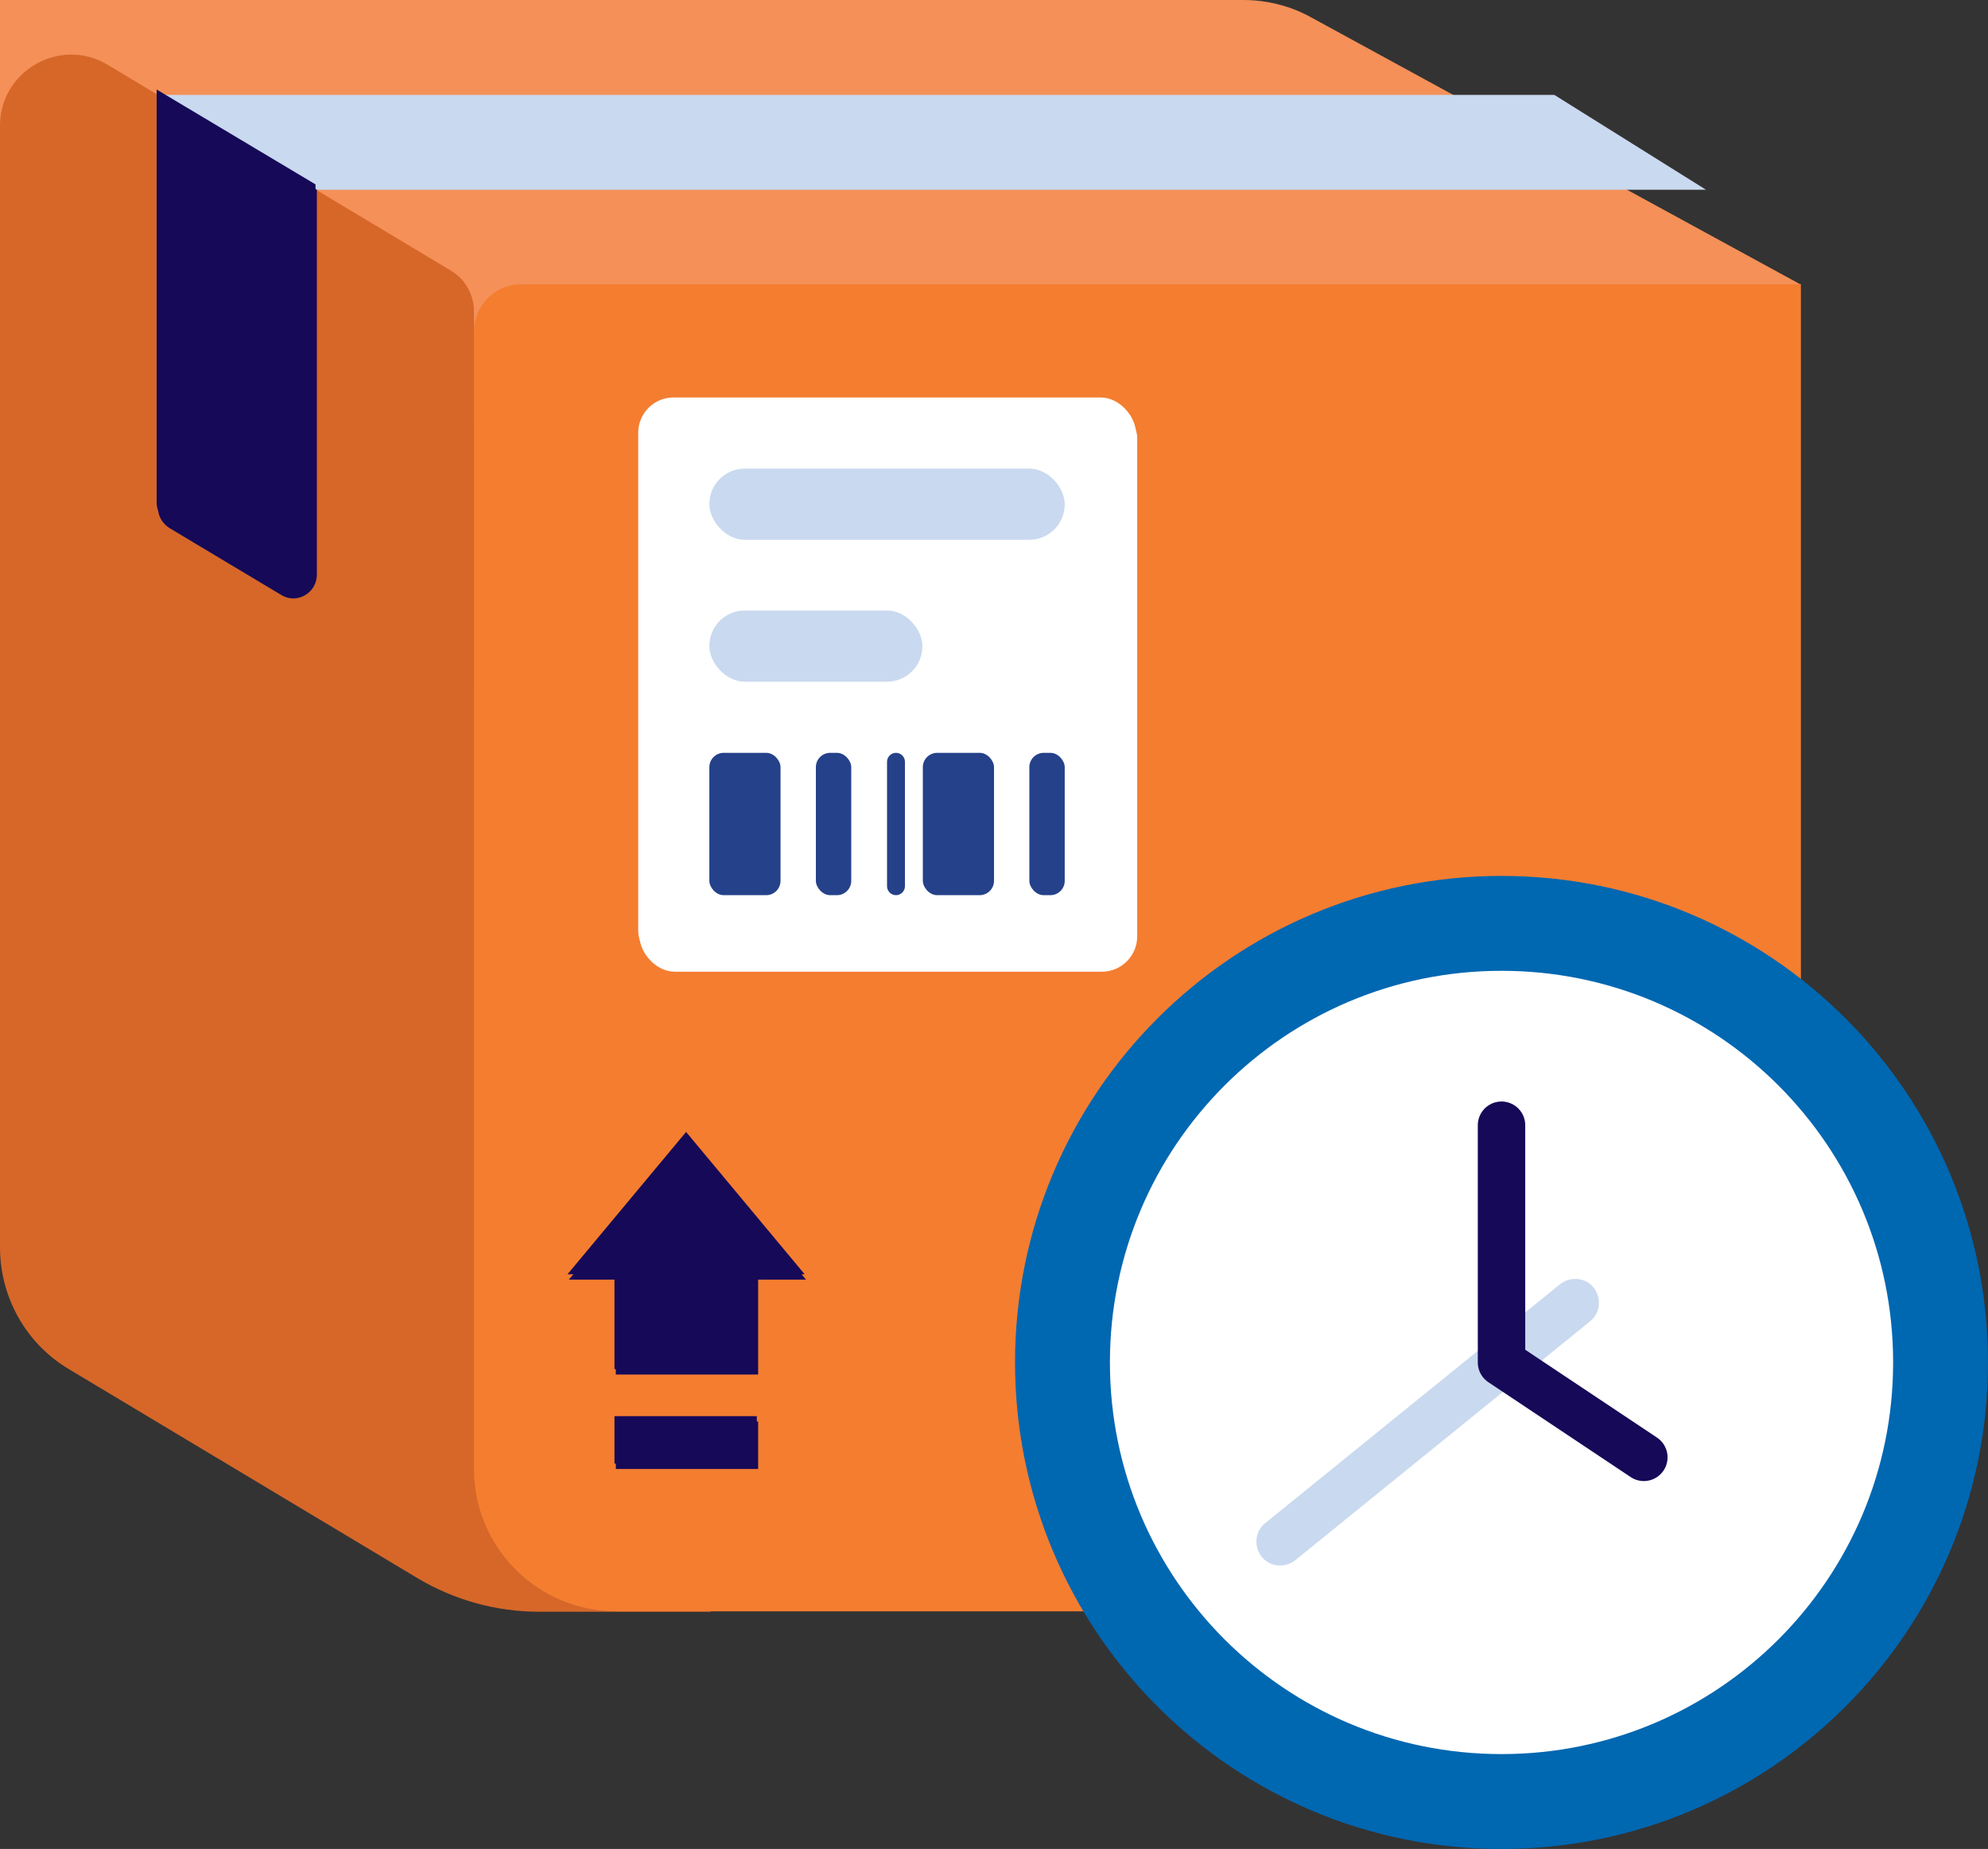 <?xml version="1.0" encoding="UTF-8"?>
<svg id="Layer_1" data-name="Layer 1" xmlns="http://www.w3.org/2000/svg" viewBox="0 0 44.42 41.31">
  <rect x="0" y="0" width="44.42" height="41.31" fill="#333333" stroke="none"/>
  <defs>
    <style>
      .cls-1 {
        fill: #f47d30;
      }

      .cls-2 {
        fill: #f49058;
      }

      .cls-3, .cls-4 {
        fill: #fff;
      }

      .cls-5 {
        fill: #c9d9ef;
      }

      .cls-6 {
        fill: #d66729;
      }

      .cls-7 {
        fill: #150958;
      }

      .cls-8 {
        fill: #24418a;
      }

      .cls-4 {
        stroke: #0067b1;
        stroke-width: 2.12px;
      }

      .cls-9 {
        fill: none;
        stroke: #150958;
        stroke-linecap: round;
        stroke-linejoin: round;
        stroke-width: 1.06px;
      }
    </style>
  </defs>
  <g>
    <path class="cls-2" d="m0,0h27.78c.53,0,1.05.13,1.52.39l10.94,5.97L0,10.59V0Z"/>
    <path class="cls-6" d="m0,2.81C0,1.58,1.35.81,2.41,1.45l7.67,4.6c.32.19.51.54.51.91v8.4l5.29,20.65h-3.83c-.96,0-1.9-.26-2.72-.75l-7.79-4.67C.58,30.02,0,28.98,0,27.87,0,27.87,0,2.81,0,2.81Z"/>
    <path class="cls-1" d="m10.59,7.41c0-.58.47-1.06,1.06-1.06h28.59v26.47c0,1.75-1.42,3.18-3.18,3.18H13.77c-1.75,0-3.18-1.42-3.18-3.18,0,0,0-25.41,0-25.41Z"/>
    <path class="cls-5" d="m3.52,2.12h31.21l3.39,2.12H7.07s-3.55-2.12-3.55-2.12Z"/>
  </g>
  <path class="cls-7" d="m3.53,2.12l3.55,2.12v8.6c0,.41-.45.67-.8.45l-2.49-1.49c-.16-.1-.26-.27-.26-.45V2.12Z"/>
  <rect class="cls-3" x="14.29" y="9" width="11.12" height="12.71" rx=".79" ry=".79"/>
  <rect class="cls-5" x="15.88" y="10.59" width="7.94" height="1.59" rx=".79" ry=".79"/>
  <rect class="cls-5" x="15.88" y="13.76" width="4.76" height="1.59" rx=".79" ry=".79"/>
  <rect class="cls-8" x="15.88" y="16.94" width="1.59" height="3.18" rx=".32" ry=".32"/>
  <rect class="cls-8" x="20.65" y="16.94" width="1.59" height="3.18" rx=".32" ry=".32"/>
  <rect class="cls-8" x="18.26" y="16.94" width=".79" height="3.18" rx=".32" ry=".32"/>
  <path class="cls-8" d="m20.05,16.94h0c.11,0,.2.09.2.2v2.78c0,.11-.09.2-.2.2h0c-.11,0-.2-.09-.2-.2v-2.78c0-.11.09-.2.2-.2Z"/>
  <rect class="cls-8" x="23.03" y="16.94" width=".79" height="3.18" rx=".32" ry=".32"/>
  <rect class="cls-7" x="13.76" y="31.76" width="3.18" height="1.06"/>
  <rect class="cls-7" x="13.76" y="28.59" width="3.18" height="2.12"/>
  <path class="cls-7" d="m18,28.59h-5.29l2.65-3.18,2.65,3.18h0Z"/>
  <path class="cls-7" d="m3.5,2l3.55,2.12v8.6c0,.41-.45.67-.8.45l-2.49-1.49c-.16-.1-.26-.27-.26-.45V2Z"/>
  <rect class="cls-3" x="14.26" y="8.88" width="11.12" height="12.71" rx=".79" ry=".79"/>
  <rect class="cls-5" x="15.85" y="10.47" width="7.94" height="1.59" rx=".79" ry=".79"/>
  <rect class="cls-5" x="15.85" y="13.64" width="4.76" height="1.59" rx=".79" ry=".79"/>
  <rect class="cls-8" x="15.85" y="16.82" width="1.59" height="3.18" rx=".32" ry=".32"/>
  <rect class="cls-8" x="20.62" y="16.82" width="1.59" height="3.18" rx=".32" ry=".32"/>
  <rect class="cls-8" x="18.23" y="16.82" width=".79" height="3.18" rx=".32" ry=".32"/>
  <path class="cls-8" d="m20.02,16.82h0c.11,0,.2.09.2.2v2.78c0,.11-.09.2-.2.2h0c-.11,0-.2-.09-.2-.2v-2.78c0-.11.09-.2.2-.2Z"/>
  <rect class="cls-8" x="23" y="16.82" width=".79" height="3.18" rx=".32" ry=".32"/>
  <rect class="cls-7" x="13.73" y="31.64" width="3.18" height="1.06"/>
  <rect class="cls-7" x="13.73" y="28.47" width="3.18" height="2.12"/>
  <path class="cls-7" d="m17.97,28.47h-5.29l2.65-3.18,2.65,3.18h-.01Z"/>
  <path class="cls-4" d="m33.55,40.25c5.42,0,9.81-4.39,9.81-9.81s-4.39-9.81-9.81-9.81-9.81,4.39-9.81,9.81,4.39,9.81,9.81,9.81Z"/>
  <path class="cls-5" d="m35.53,29.52c.23-.18.26-.52.08-.75-.18-.23-.52-.26-.75-.08l-6.59,5.34c-.23.18-.26.52-.08.75.18.23.52.26.75.08l6.59-5.34Z"/>
  <path class="cls-9" d="m33.55,25.14v5.3l3.18,2.12"/>
</svg>